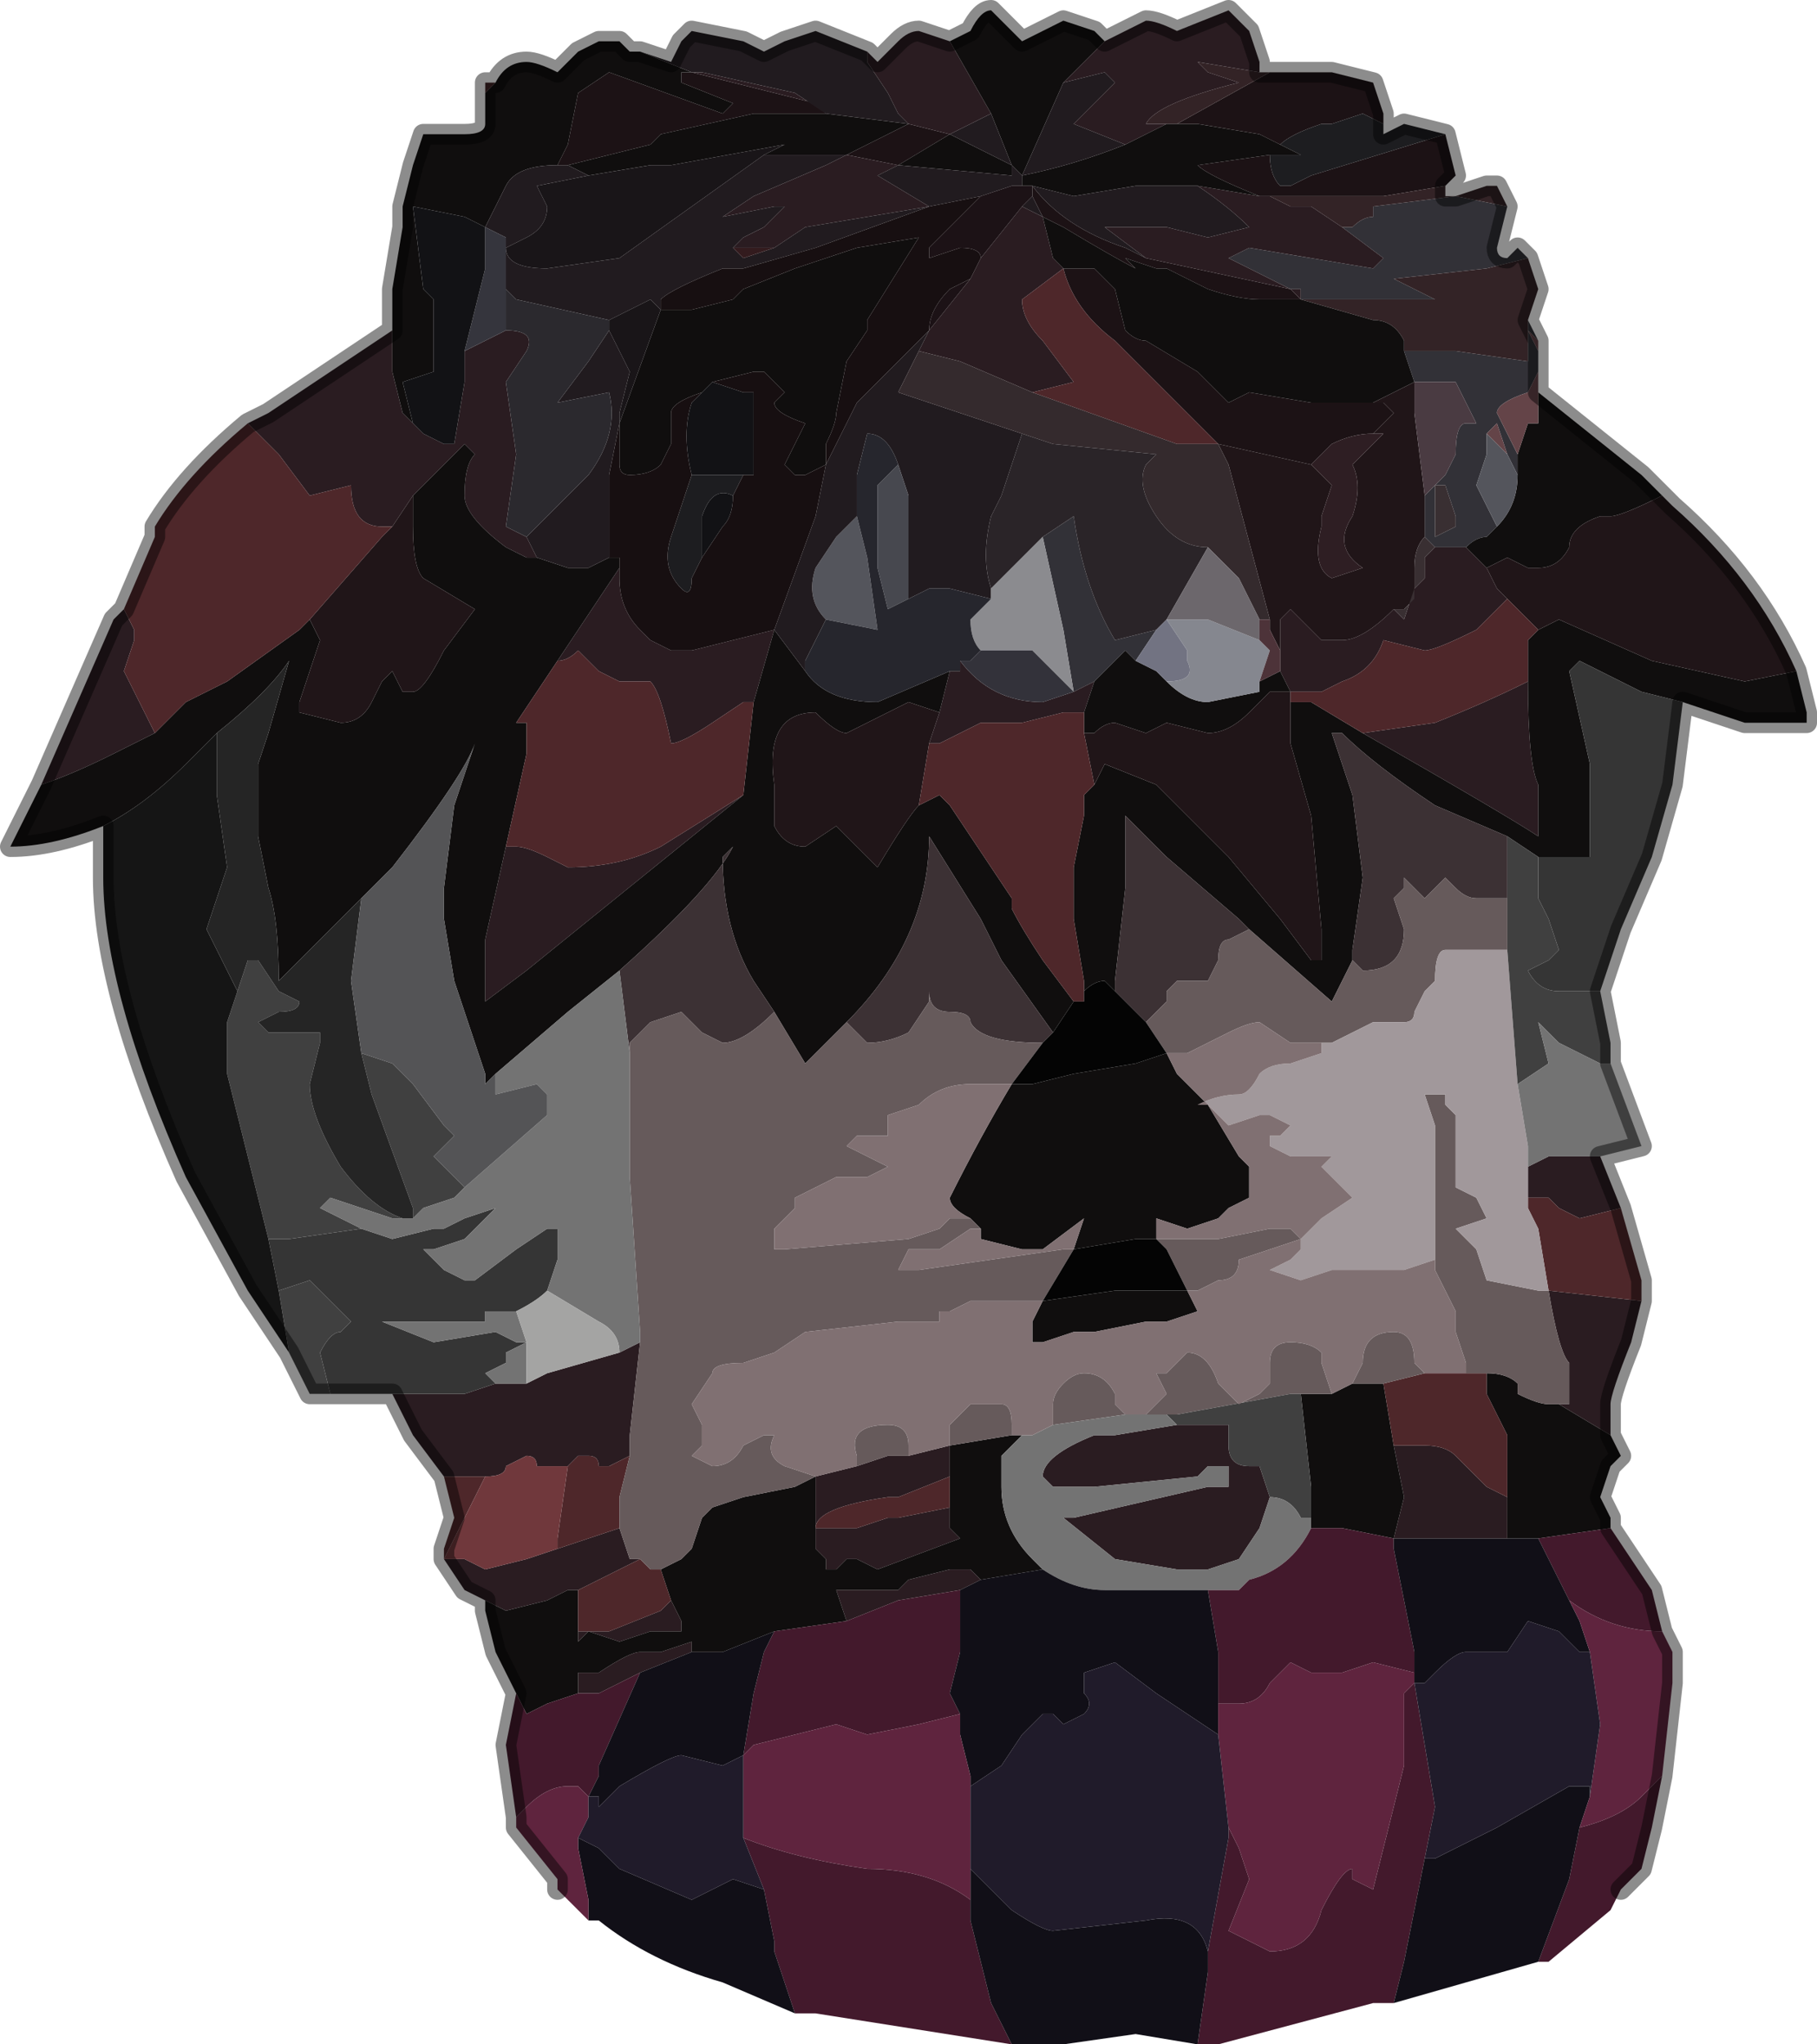<?xml version="1.0" encoding="UTF-8" standalone="no"?>
<svg xmlns:xlink="http://www.w3.org/1999/xlink" height="9.9px" width="8.8px" xmlns="http://www.w3.org/2000/svg">
  <g transform="matrix(1.0, 0.0, 0.0, 1.0, 4.4, 4.75)">
    <path d="M1.75 -4.4 L1.85 -4.4 2.05 -4.4 2.25 -4.35 2.3 -4.2 2.3 -4.15 2.2 -4.2 2.05 -4.15 2.0 -4.15 Q1.85 -4.1 1.8 -4.05 L1.8 -4.05 1.7 -4.1 1.7 -4.1 1.4 -4.15 1.25 -4.15 1.3 -4.15 1.75 -4.4 M2.6 -4.1 L2.65 -3.9 2.6 -3.85 2.3 -3.8 1.95 -3.8 1.7 -3.8 Q1.45 -3.9 1.4 -3.95 L1.75 -4.0 Q1.75 -3.9 1.8 -3.85 L1.85 -3.85 1.95 -3.9 2.6 -4.1 M2.25 -2.8 L2.3 -2.8 2.35 -2.75 2.25 -2.65 2.25 -2.65 Q2.15 -2.65 2.05 -2.6 L1.95 -2.5 1.5 -2.6 1.4 -2.7 1.0 -3.1 Q0.8 -3.25 0.75 -3.45 L0.75 -3.45 0.9 -3.45 1.0 -3.35 1.05 -3.15 Q1.1 -3.1 1.15 -3.1 L1.4 -2.95 1.55 -2.8 1.65 -2.85 1.95 -2.8 2.25 -2.8 M0.6 -3.85 Q0.75 -3.65 1.05 -3.55 L1.15 -3.5 1.85 -3.35 1.9 -3.3 1.85 -3.3 1.7 -3.3 Q1.6 -3.3 1.45 -3.35 L1.25 -3.45 1.25 -3.45 1.2 -3.45 1.05 -3.5 1.1 -3.45 Q1.0 -3.5 0.75 -3.65 L0.65 -3.7 0.6 -3.8 0.6 -3.85 0.55 -3.85 0.55 -3.85 0.55 -3.85 0.6 -3.85 M0.0 -4.15 L0.2 -4.1 -0.05 -3.95 -0.3 -4.0 0.0 -4.15 M-0.4 -4.2 L-0.3 -4.2 -0.35 -4.2 -0.5 -4.2 -0.75 -4.2 -1.2 -4.1 -1.25 -4.05 -1.65 -3.95 -1.7 -3.95 -1.7 -3.95 -1.65 -4.05 -1.6 -4.3 -1.45 -4.4 -0.9 -4.2 -0.9 -4.2 -0.85 -4.25 -1.1 -4.35 -1.1 -4.4 -1.05 -4.4 -0.45 -4.25 -0.4 -4.2" fill="#1c1215" fill-rule="evenodd" stroke="none"/>
    <path d="M2.9 -3.75 L2.9 -3.75 2.85 -3.55 Q2.85 -3.5 2.9 -3.5 L2.95 -3.55 3.0 -3.5 2.8 -3.45 2.35 -3.4 2.55 -3.3 1.95 -3.3 1.9 -3.3 1.9 -3.35 1.85 -3.35 1.55 -3.5 1.55 -3.5 1.65 -3.55 2.25 -3.45 2.3 -3.5 2.1 -3.65 2.15 -3.65 Q2.2 -3.7 2.25 -3.7 L2.25 -3.75 2.65 -3.8 2.65 -3.8 2.9 -3.75 M3.0 -3.2 L3.05 -3.1 3.0 -3.15 3.05 -3.05 3.05 -2.95 3.0 -2.85 Q2.85 -2.8 2.85 -2.75 L2.95 -2.55 2.95 -2.55 2.95 -2.45 2.9 -2.55 2.85 -2.7 2.8 -2.65 2.8 -2.55 2.75 -2.4 2.8 -2.3 2.85 -2.2 2.85 -2.2 2.8 -2.15 Q2.75 -2.15 2.7 -2.1 L2.65 -2.1 2.6 -2.1 2.6 -2.1 2.55 -2.1 2.55 -2.15 2.65 -2.2 2.65 -2.25 2.6 -2.4 2.55 -2.4 2.55 -2.4 2.55 -2.4 2.6 -2.45 2.65 -2.55 Q2.65 -2.7 2.7 -2.7 L2.75 -2.7 2.65 -2.9 2.45 -2.9 2.4 -3.05 2.45 -3.05 2.65 -3.05 3.0 -3.0 3.0 -3.2 M1.9 -3.3 L1.9 -3.3 M2.5 -2.35 L2.55 -2.4 2.55 -2.1 2.5 -2.15 2.5 -2.15 2.5 -2.35 M1.2 -1.7 L1.1 -1.55 1.05 -1.6 0.9 -1.45 0.8 -1.4 0.75 -1.7 0.65 -2.15 0.8 -2.25 Q0.85 -1.9 1.0 -1.65 L1.0 -1.65 1.2 -1.7 M0.8 -1.4 L0.8 -1.4" fill="#323137" fill-rule="evenodd" stroke="none"/>
    <path d="M2.6 -3.85 L2.6 -3.8 2.65 -3.8 2.8 -3.85 2.8 -3.85 2.85 -3.85 2.9 -3.75 2.65 -3.8 2.65 -3.8 2.25 -3.75 2.25 -3.7 Q2.2 -3.7 2.15 -3.65 L2.1 -3.65 1.95 -3.75 1.9 -3.75 1.85 -3.75 1.75 -3.8 1.7 -3.8 1.95 -3.8 2.3 -3.8 2.6 -3.85 M3.0 -3.5 L3.05 -3.35 3.0 -3.2 3.0 -3.0 2.65 -3.05 2.45 -3.05 2.4 -3.05 2.4 -3.1 Q2.35 -3.2 2.25 -3.2 L1.9 -3.3 1.95 -3.3 2.55 -3.3 2.35 -3.4 2.8 -3.45 3.0 -3.5 M1.7 -4.4 L1.75 -4.4 1.3 -4.15 1.25 -4.15 1.2 -4.15 1.15 -4.15 Q1.2 -4.25 1.6 -4.35 L1.45 -4.4 1.4 -4.45 1.7 -4.4" fill="#332326" fill-rule="evenodd" stroke="none"/>
    <path d="M2.3 -4.15 L2.3 -4.1 2.4 -4.15 2.6 -4.1 1.95 -3.9 1.85 -3.85 1.8 -3.85 Q1.75 -3.9 1.75 -4.0 L1.85 -4.0 1.9 -4.0 1.8 -4.05 1.8 -4.05 Q1.85 -4.1 2.0 -4.15 L2.05 -4.15 2.2 -4.2 2.3 -4.15 M-0.8 -2.45 L-0.85 -2.35 Q-0.95 -2.4 -1.0 -2.25 L-1.0 -2.05 -1.05 -1.95 Q-1.05 -1.85 -1.1 -1.9 -1.2 -2.0 -1.15 -2.15 L-1.05 -2.45 -0.8 -2.45" fill="#1d1d20" fill-rule="evenodd" stroke="none"/>
    <path d="M3.35 0.85 L3.45 1.1 3.25 1.15 3.15 1.1 3.1 1.05 3.05 1.05 3.0 1.05 3.0 1.1 3.0 0.9 3.1 0.85 3.25 0.85 3.35 0.85 M3.55 1.55 L3.5 1.75 Q3.4 2.0 3.4 2.05 L3.4 2.2 3.15 2.05 3.2 2.05 3.2 1.85 Q3.15 1.8 3.1 1.5 L3.55 1.55 M-2.05 3.0 L-2.15 2.95 -2.25 2.8 -2.15 2.8 -2.05 2.85 -1.85 2.8 -1.7 2.75 -1.7 2.75 -1.4 2.65 -1.4 2.65 -1.35 2.8 -1.3 2.8 -1.6 2.95 -1.65 2.95 -1.65 2.95 -1.75 3.0 -1.95 3.05 -2.05 3.0 M-2.25 2.4 L-2.4 2.2 -2.5 2.0 -2.15 2.0 -2.0 1.95 -1.9 1.95 -1.85 1.95 -1.75 1.9 -1.4 1.8 -1.3 1.75 -1.35 2.2 -1.35 2.3 -1.45 2.35 -1.5 2.35 Q-1.5 2.3 -1.55 2.3 L-1.6 2.3 -1.65 2.35 -1.75 2.35 -1.8 2.35 Q-1.8 2.3 -1.85 2.3 L-1.95 2.35 Q-1.95 2.4 -2.05 2.4 L-2.15 2.4 -2.25 2.4 M-4.2 -0.95 L-3.85 -1.75 -3.8 -1.8 -3.75 -1.7 -3.75 -1.65 -3.8 -1.5 -3.75 -1.4 -3.75 -1.4 -3.65 -1.2 -3.85 -1.1 Q-4.05 -1.0 -4.2 -0.95 M-3.2 -2.7 L-3.1 -2.75 -2.5 -3.15 -2.5 -2.95 -2.45 -2.75 -2.4 -2.7 -2.35 -2.65 -2.25 -2.6 -2.2 -2.6 -2.15 -2.9 -2.15 -3.05 -1.95 -3.15 Q-1.8 -3.15 -1.85 -3.05 L-1.95 -2.9 -1.9 -2.55 -1.95 -2.2 -1.85 -2.15 -1.8 -2.05 -1.8 -2.05 -1.85 -2.05 -1.95 -2.1 Q-2.15 -2.25 -2.15 -2.35 -2.15 -2.5 -2.1 -2.55 L-2.15 -2.6 -2.4 -2.35 -2.5 -2.2 -2.55 -2.2 Q-2.7 -2.2 -2.7 -2.4 L-2.9 -2.35 -3.05 -2.55 -3.2 -2.7 M-0.2 -4.5 L-0.15 -4.45 -0.05 -4.55 -0.05 -4.55 Q0.0 -4.6 0.05 -4.6 L0.2 -4.55 0.2 -4.55 0.4 -4.2 0.2 -4.1 0.0 -4.15 -0.05 -4.2 -0.05 -4.2 -0.1 -4.2 -0.05 -4.2 -0.1 -4.3 -0.2 -4.45 -0.2 -4.5 M0.95 -4.55 L0.95 -4.55 1.15 -4.65 Q1.2 -4.65 1.3 -4.6 L1.55 -4.7 1.65 -4.6 1.7 -4.45 1.7 -4.4 1.4 -4.45 1.45 -4.4 1.6 -4.35 Q1.2 -4.25 1.15 -4.15 L1.2 -4.15 1.25 -4.15 1.05 -4.05 1.05 -4.05 0.8 -4.15 0.9 -4.25 1.0 -4.35 0.95 -4.4 0.75 -4.35 0.95 -4.55 M2.1 -3.65 L2.3 -3.5 2.25 -3.45 1.65 -3.55 1.55 -3.5 1.55 -3.5 1.85 -3.35 1.9 -3.35 1.9 -3.3 1.85 -3.35 1.15 -3.5 0.95 -3.65 0.95 -3.65 1.0 -3.65 1.25 -3.65 1.45 -3.6 1.65 -3.65 1.65 -3.65 Q1.55 -3.75 1.4 -3.85 L1.7 -3.8 1.75 -3.8 1.85 -3.75 1.9 -3.75 1.95 -3.75 2.1 -3.65 M2.55 -2.1 L2.6 -2.1 2.6 -2.1 2.65 -2.1 2.7 -2.1 2.8 -2.0 2.85 -1.9 2.9 -1.85 2.75 -1.7 Q2.55 -1.6 2.5 -1.6 L2.3 -1.65 Q2.25 -1.5 2.1 -1.45 L2.0 -1.4 1.85 -1.4 1.8 -1.5 1.8 -1.6 1.8 -1.75 1.85 -1.8 1.95 -1.7 2.0 -1.65 2.05 -1.65 2.05 -1.65 2.1 -1.65 Q2.2 -1.65 2.35 -1.8 L2.4 -1.75 2.45 -1.9 2.5 -1.95 2.5 -2.05 2.55 -2.1 2.55 -2.1 M-0.3 -4.0 L-0.05 -3.95 -0.15 -3.9 0.1 -3.75 -0.2 -3.7 -0.5 -3.65 -0.65 -3.55 -0.7 -3.55 -0.8 -3.55 -0.85 -3.55 -0.8 -3.6 -0.7 -3.65 -0.6 -3.75 -0.6 -3.75 -0.65 -3.75 -0.9 -3.7 -0.9 -3.7 -0.75 -3.8 -0.4 -3.95 -0.3 -4.0 M0.35 -3.8 L0.35 -3.8 0.35 -3.8 M0.35 -3.5 L0.55 -3.75 0.65 -3.7 0.7 -3.5 0.75 -3.45 0.55 -3.3 Q0.55 -3.2 0.65 -3.1 L0.8 -2.9 0.6 -2.85 0.25 -3.0 0.05 -3.05 0.1 -3.15 0.1 -3.15 0.3 -3.4 0.35 -3.5 M-1.4 -2.0 L-1.4 -1.95 Q-1.4 -1.8 -1.3 -1.7 L-1.25 -1.65 -1.15 -1.6 -1.05 -1.6 -0.85 -1.65 -0.65 -1.7 -0.75 -1.35 -0.8 -1.35 -0.95 -1.25 Q-1.1 -1.15 -1.15 -1.15 -1.2 -1.4 -1.25 -1.45 L-1.4 -1.45 -1.5 -1.5 -1.6 -1.6 Q-1.65 -1.55 -1.7 -1.55 L-1.6 -1.7 -1.4 -2.0 M-1.65 -3.95 L-1.7 -3.95 -1.7 -3.95 -1.7 -3.95 -1.65 -3.95 M0.8 -1.4 L0.9 -1.45 0.85 -1.3 0.85 -1.3 0.85 -1.3 0.75 -1.3 0.55 -1.25 0.35 -1.25 0.25 -1.2 0.15 -1.15 0.1 -1.15 0.15 -1.3 0.2 -1.5 0.25 -1.5 0.25 -1.55 Q0.4 -1.35 0.65 -1.35 L0.8 -1.4 0.8 -1.4 M3.0 -1.45 L3.0 -1.45 Q3.0 -1.05 3.05 -0.95 L3.05 -0.7 Q2.9 -0.8 2.2 -1.2 L2.55 -1.25 Q2.8 -1.35 3.0 -1.45 M2.35 2.25 L2.5 2.25 Q2.6 2.25 2.65 2.3 L2.8 2.45 2.9 2.5 2.9 2.7 2.35 2.7 2.4 2.5 2.35 2.25 M-0.45 2.4 L-0.25 2.35 -0.1 2.3 0.0 2.3 0.2 2.25 0.2 2.4 -0.05 2.5 -0.1 2.5 Q-0.45 2.55 -0.45 2.65 L-0.45 2.65 -0.25 2.65 -0.1 2.6 -0.05 2.6 0.2 2.55 0.2 2.65 0.25 2.7 -0.15 2.85 -0.25 2.8 -0.3 2.8 -0.35 2.85 -0.4 2.85 -0.4 2.8 -0.45 2.75 -0.45 2.6 -0.45 2.4 M1.75 2.5 L1.7 2.65 1.6 2.8 1.45 2.85 1.3 2.85 1.0 2.8 0.75 2.6 0.8 2.6 1.45 2.45 1.55 2.45 1.55 2.35 1.45 2.35 1.4 2.4 0.9 2.45 0.7 2.45 0.65 2.4 Q0.65 2.3 0.9 2.2 L1.0 2.2 1.3 2.15 1.4 2.15 1.55 2.15 1.55 2.25 Q1.55 2.35 1.65 2.35 L1.7 2.35 1.75 2.5 M-0.3 3.1 L-0.35 2.95 -0.25 2.95 -0.05 2.95 0.0 2.9 0.2 2.85 0.3 2.85 0.35 2.9 0.25 2.95 -0.05 3.0 -0.05 3.0 -0.3 3.1 M0.0 -4.35 L0.0 -4.35 M-0.4 -4.2 L-0.45 -4.25 -1.05 -4.4 -1.0 -4.4 -0.55 -4.3 -0.4 -4.2 M-0.8 -0.9 L-1.85 -0.05 -2.05 0.1 -2.05 -0.2 -1.95 -0.65 -1.9 -0.65 Q-1.85 -0.65 -1.75 -0.6 L-1.65 -0.55 Q-1.4 -0.55 -1.2 -0.65 L-0.8 -0.9 M-1.6 3.15 L-1.55 3.15 -1.45 3.15 -1.2 3.05 -1.15 3.0 -1.1 3.1 -1.1 3.15 -1.25 3.15 -1.4 3.2 -1.55 3.15 -1.6 3.2 -1.6 3.15 M-1.3 3.35 L-1.5 3.45 -1.55 3.45 -1.6 3.45 -1.6 3.35 -1.5 3.35 Q-1.35 3.25 -1.3 3.25 L-1.25 3.25 -1.2 3.25 -1.05 3.2 -1.05 3.25 -1.3 3.35" fill="#2a1c21" fill-rule="evenodd" stroke="none"/>
    <path d="M3.05 -2.85 L3.55 -2.45 3.65 -2.35 Q3.45 -2.25 3.4 -2.25 L3.35 -2.25 Q3.2 -2.2 3.2 -2.1 3.15 -2.0 3.05 -2.0 L3.0 -2.0 2.9 -2.05 2.8 -2.0 2.7 -2.1 Q2.75 -2.15 2.8 -2.15 L2.85 -2.2 2.85 -2.2 Q2.95 -2.3 2.95 -2.45 L2.95 -2.45 2.95 -2.55 2.95 -2.55 3.0 -2.7 3.05 -2.7 3.05 -2.85 M4.3 -1.5 L4.3 -1.5 4.35 -1.3 4.35 -1.25 4.05 -1.25 3.75 -1.35 3.55 -1.4 3.25 -1.55 3.2 -1.5 3.2 -1.5 3.3 -1.05 3.3 -0.6 3.15 -0.6 3.05 -0.6 2.9 -0.7 2.55 -0.85 Q2.25 -1.05 2.1 -1.2 L2.05 -1.2 2.05 -1.2 2.15 -0.9 2.2 -0.5 2.15 -0.15 2.15 -0.1 2.05 0.1 1.65 -0.25 1.6 -0.3 1.25 -0.6 1.05 -0.8 1.05 -0.45 1.0 0.0 1.0 0.05 0.95 0.0 Q0.9 0.0 0.85 0.05 L0.85 0.0 0.8 -0.3 0.8 -0.55 0.85 -0.8 0.85 -0.9 0.9 -0.95 0.95 -1.05 1.2 -0.95 1.2 -0.95 1.55 -0.6 1.8 -0.3 1.95 -0.1 2.0 -0.1 2.0 -0.25 1.95 -0.8 1.85 -1.15 1.85 -1.35 1.95 -1.35 2.2 -1.2 Q2.9 -0.8 3.05 -0.7 L3.05 -0.95 Q3.0 -1.05 3.0 -1.45 L3.0 -1.45 3.0 -1.65 3.05 -1.7 3.15 -1.75 3.6 -1.55 4.05 -1.45 4.3 -1.5 M3.4 2.2 L3.45 2.3 3.4 2.35 3.35 2.5 3.4 2.6 3.4 2.65 3.05 2.7 2.9 2.7 2.9 2.5 2.9 2.2 2.85 2.1 2.8 2.0 2.8 1.9 Q2.9 1.9 2.95 1.95 L2.95 2.0 Q3.05 2.05 3.1 2.05 L3.15 2.05 3.4 2.2 M-1.9 3.45 L-2.0 3.25 -2.05 3.05 -2.05 3.0 -1.95 3.05 -1.75 3.0 -1.65 2.95 -1.65 2.95 -1.6 2.95 -1.6 3.05 -1.6 3.15 -1.6 3.2 -1.55 3.15 -1.4 3.2 -1.25 3.15 -1.1 3.15 -1.1 3.1 -1.15 3.0 -1.2 2.85 -1.1 2.8 -1.05 2.75 -1.0 2.6 -0.95 2.55 -0.8 2.5 -0.55 2.45 -0.45 2.4 -0.45 2.6 -0.45 2.75 -0.4 2.8 -0.4 2.85 -0.35 2.85 -0.3 2.8 -0.25 2.8 -0.15 2.85 0.25 2.7 0.2 2.65 0.2 2.55 0.2 2.4 0.2 2.25 0.5 2.2 0.55 2.2 0.5 2.25 0.45 2.3 0.45 2.45 Q0.45 2.65 0.6 2.8 L0.65 2.85 0.35 2.9 0.3 2.85 0.2 2.85 0.0 2.9 -0.05 2.95 -0.25 2.95 -0.35 2.95 -0.3 3.1 -0.65 3.15 -0.9 3.25 -0.95 3.25 -1.05 3.25 -1.05 3.2 -1.2 3.25 -1.25 3.25 -1.3 3.25 Q-1.35 3.25 -1.5 3.35 L-1.6 3.35 -1.6 3.45 -1.75 3.5 -1.85 3.55 -1.9 3.45 M-3.9 -0.75 Q-4.15 -0.65 -4.35 -0.65 L-4.2 -0.95 Q-4.05 -1.0 -3.85 -1.1 L-3.65 -1.2 -3.5 -1.35 -3.5 -1.35 -3.3 -1.45 -2.95 -1.7 -2.9 -1.75 -2.9 -1.75 -2.85 -1.65 -2.85 -1.65 -2.95 -1.35 -2.95 -1.3 -2.75 -1.25 Q-2.65 -1.25 -2.6 -1.35 L-2.55 -1.45 -2.5 -1.5 -2.45 -1.4 -2.4 -1.4 Q-2.35 -1.4 -2.25 -1.6 L-2.1 -1.8 -2.35 -1.95 Q-2.4 -2.0 -2.4 -2.2 L-2.4 -2.35 -2.15 -2.6 -2.1 -2.55 Q-2.15 -2.5 -2.15 -2.35 -2.15 -2.25 -1.95 -2.1 L-1.85 -2.05 -1.8 -2.05 -1.65 -2.0 -1.55 -2.0 -1.45 -2.05 -1.45 -2.05 -1.4 -2.05 -1.4 -2.0 -1.6 -1.7 -1.7 -1.55 -1.9 -1.25 -1.85 -1.25 -1.85 -1.25 -1.85 -1.1 -1.95 -0.65 -2.05 -0.2 -2.05 0.1 -1.85 -0.05 -0.8 -0.9 -0.8 -0.9 -0.75 -1.35 -0.65 -1.7 -0.5 -1.5 Q-0.4 -1.35 -0.15 -1.35 L-0.15 -1.35 0.2 -1.5 0.15 -1.3 0.0 -1.35 -0.3 -1.2 Q-0.35 -1.2 -0.45 -1.3 -0.7 -1.3 -0.65 -0.95 L-0.65 -0.75 Q-0.6 -0.65 -0.5 -0.65 L-0.35 -0.75 -0.15 -0.55 Q0.0 -0.8 0.05 -0.85 L0.15 -0.9 0.2 -0.85 0.5 -0.4 0.5 -0.35 Q0.55 -0.25 0.65 -0.1 L0.8 0.1 0.7 0.25 0.45 -0.1 0.35 -0.3 0.1 -0.7 0.1 -0.7 Q0.1 -0.2 -0.3 0.2 L-0.5 0.4 -0.65 0.15 -0.75 0.0 Q-0.9 -0.25 -0.9 -0.6 L-0.85 -0.65 Q-0.95 -0.45 -1.4 -0.05 L-1.4 -0.05 -1.65 0.15 -2.0 0.45 -2.05 0.5 -2.05 0.45 -2.2 0.0 -2.25 -0.3 -2.25 -0.45 -2.2 -0.85 -2.1 -1.15 Q-2.15 -1.0 -2.5 -0.55 L-2.5 -0.55 -2.65 -0.4 -3.05 0.0 Q-3.05 -0.3 -3.1 -0.45 L-3.15 -0.7 -3.15 -1.05 -3.1 -1.2 -3.0 -1.55 Q-3.1 -1.4 -3.35 -1.2 L-3.35 -1.2 -3.5 -1.05 Q-3.7 -0.85 -3.9 -0.75 M-2.5 -3.15 L-2.5 -3.35 -2.45 -3.65 -2.45 -3.75 -2.4 -3.95 -2.35 -4.1 -2.25 -4.1 -2.15 -4.1 Q-2.05 -4.1 -2.05 -4.15 L-2.05 -4.3 -2.0 -4.35 Q-1.95 -4.45 -1.85 -4.45 -1.8 -4.45 -1.7 -4.4 L-1.6 -4.5 -1.5 -4.55 -1.4 -4.55 -1.35 -4.5 -1.3 -4.5 -1.05 -4.4 -1.1 -4.4 -1.1 -4.35 -0.85 -4.25 -0.9 -4.2 -0.9 -4.2 -1.45 -4.4 -1.6 -4.3 -1.65 -4.05 -1.7 -3.95 Q-1.9 -3.95 -1.95 -3.85 L-2.05 -3.65 -2.15 -3.7 -2.4 -3.75 -2.35 -3.35 -2.3 -3.3 -2.3 -2.95 -2.45 -2.9 -2.4 -2.7 -2.45 -2.75 -2.5 -2.95 -2.5 -3.15 M0.2 -4.55 L0.3 -4.6 Q0.35 -4.7 0.4 -4.7 L0.5 -4.6 Q0.55 -4.55 0.55 -4.55 L0.65 -4.6 0.75 -4.65 0.9 -4.6 0.95 -4.55 0.75 -4.35 0.55 -3.9 Q0.8 -3.95 1.05 -4.05 L1.25 -4.15 1.4 -4.15 1.7 -4.1 1.7 -4.1 1.8 -4.05 1.9 -4.0 1.85 -4.0 1.75 -4.0 1.4 -3.95 Q1.45 -3.9 1.7 -3.8 L1.4 -3.85 1.1 -3.85 0.8 -3.8 0.6 -3.85 0.55 -3.85 0.55 -3.9 0.5 -3.95 0.5 -3.9 -0.05 -3.95 0.2 -4.1 0.5 -3.95 0.4 -4.2 0.2 -4.55 M1.9 -3.3 L1.9 -3.3 2.25 -3.2 Q2.35 -3.2 2.4 -3.1 L2.4 -3.05 2.45 -2.9 2.35 -2.85 2.25 -2.8 1.95 -2.8 1.65 -2.85 1.55 -2.8 1.4 -2.95 1.15 -3.1 Q1.1 -3.1 1.05 -3.15 L1.0 -3.35 0.9 -3.45 0.75 -3.45 0.75 -3.45 0.7 -3.5 0.65 -3.7 0.75 -3.65 Q1.0 -3.5 1.1 -3.45 L1.05 -3.5 1.2 -3.45 1.25 -3.45 1.25 -3.45 1.45 -3.35 Q1.6 -3.3 1.7 -3.3 L1.85 -3.3 1.9 -3.3 M0.0 -4.15 L-0.3 -4.0 -0.65 -4.0 -0.7 -4.0 -0.6 -4.05 -1.15 -3.95 -1.25 -3.95 -1.55 -3.9 -1.65 -3.95 -1.25 -4.05 -1.2 -4.1 -0.75 -4.2 -0.5 -4.2 -0.35 -4.2 -0.3 -4.2 -0.4 -4.2 0.0 -4.15 M-1.2 -3.25 L-1.05 -3.25 -0.85 -3.3 -0.8 -3.35 -0.8 -3.35 -0.55 -3.45 -0.25 -3.55 0.05 -3.6 -0.2 -3.2 -0.2 -3.15 -0.3 -3.0 -0.35 -2.75 Q-0.35 -2.7 -0.4 -2.6 L-0.4 -2.5 -0.5 -2.45 -0.55 -2.45 -0.6 -2.5 -0.55 -2.6 -0.5 -2.7 Q-0.65 -2.75 -0.65 -2.8 L-0.6 -2.85 -0.65 -2.9 -0.7 -2.95 -0.75 -2.95 -0.95 -2.9 -1.0 -2.85 Q-1.15 -2.8 -1.15 -2.75 L-1.15 -2.6 -1.2 -2.5 Q-1.25 -2.45 -1.35 -2.45 -1.4 -2.45 -1.4 -2.5 L-1.4 -2.7 -1.2 -3.25 M-0.65 -1.7 L-0.65 -1.7 M1.25 -1.45 Q1.35 -1.35 1.45 -1.35 L1.7 -1.4 1.7 -1.45 1.8 -1.5 1.85 -1.4 1.75 -1.4 1.65 -1.3 Q1.55 -1.2 1.45 -1.2 L1.25 -1.25 1.15 -1.2 1.0 -1.25 Q0.95 -1.25 0.9 -1.2 L0.85 -1.2 0.85 -1.3 0.85 -1.3 0.9 -1.45 1.05 -1.6 1.1 -1.55 1.1 -1.55 1.2 -1.5 1.2 -1.5 1.25 -1.45 M2.15 1.95 L2.3 1.95 2.35 2.25 2.4 2.5 2.35 2.7 2.1 2.65 1.95 2.65 1.95 2.6 1.95 2.45 1.9 2.0 2.05 2.0 2.15 1.95 M1.45 0.6 L1.6 0.85 1.65 0.9 1.65 1.05 1.55 1.1 1.5 1.15 1.35 1.2 1.2 1.15 1.2 1.25 1.1 1.25 0.8 1.3 0.85 1.15 0.9 1.15 0.85 1.15 0.65 1.3 0.55 1.3 0.35 1.25 0.35 1.2 0.3 1.15 Q0.2 1.1 0.2 1.05 0.35 0.75 0.5 0.5 L0.6 0.5 0.8 0.45 1.1 0.4 1.25 0.35 1.3 0.45 1.35 0.5 1.45 0.6 M0.65 1.55 L1.0 1.5 1.15 1.5 1.35 1.5 1.4 1.6 1.25 1.65 1.15 1.65 0.9 1.7 0.8 1.7 0.65 1.75 0.6 1.75 0.6 1.65 0.65 1.55 M-2.4 -2.7 L-2.4 -2.7" fill="#100e0e" fill-rule="evenodd" stroke="none"/>
    <path d="M3.65 -2.35 L3.7 -2.3 Q4.1 -1.95 4.3 -1.5 L4.05 -1.45 3.6 -1.55 3.15 -1.75 3.05 -1.7 2.95 -1.8 2.9 -1.85 2.85 -1.9 2.8 -2.0 2.9 -2.05 3.0 -2.0 3.05 -2.0 Q3.15 -2.0 3.2 -2.1 3.2 -2.2 3.35 -2.25 L3.4 -2.25 Q3.45 -2.25 3.65 -2.35 M2.25 -2.8 L2.35 -2.85 2.45 -2.9 2.45 -2.75 2.5 -2.35 2.5 -2.15 Q2.45 -2.1 2.45 -2.0 L2.45 -1.85 2.4 -1.8 2.35 -1.8 Q2.2 -1.65 2.1 -1.65 L2.05 -1.65 2.05 -1.65 2.0 -1.65 1.95 -1.7 1.85 -1.8 1.8 -1.75 1.8 -1.6 1.75 -1.7 1.75 -1.75 1.55 -2.5 1.5 -2.6 1.95 -2.5 1.95 -2.5 2.0 -2.45 2.0 -2.45 2.05 -2.4 2.0 -2.25 2.0 -2.2 Q1.95 -2.0 2.05 -1.95 L2.05 -1.95 2.2 -2.0 Q2.05 -2.1 2.15 -2.25 2.2 -2.4 2.15 -2.5 L2.3 -2.65 2.25 -2.65 2.35 -2.75 2.3 -2.8 2.25 -2.8 M0.85 -1.2 L0.9 -1.2 Q0.95 -1.25 1.0 -1.25 L1.15 -1.2 1.25 -1.25 1.45 -1.2 Q1.55 -1.2 1.65 -1.3 L1.75 -1.4 1.85 -1.4 1.85 -1.35 1.85 -1.15 1.95 -0.8 2.0 -0.25 2.0 -0.1 1.95 -0.1 1.8 -0.3 1.55 -0.6 1.2 -0.95 1.2 -0.95 0.95 -1.05 0.9 -0.95 0.85 -1.2 M0.05 -0.85 Q0.0 -0.8 -0.15 -0.55 L-0.35 -0.75 -0.5 -0.65 Q-0.6 -0.65 -0.65 -0.75 L-0.65 -0.95 Q-0.7 -1.3 -0.45 -1.3 -0.35 -1.2 -0.3 -1.2 L0.0 -1.35 0.15 -1.3 0.1 -1.15 0.05 -0.85 M-2.5 -2.2 L-2.4 -2.35 -2.4 -2.2 Q-2.4 -2.0 -2.35 -1.95 L-2.1 -1.8 -2.25 -1.6 Q-2.35 -1.4 -2.4 -1.4 L-2.45 -1.4 -2.5 -1.5 -2.55 -1.45 -2.6 -1.35 Q-2.65 -1.25 -2.75 -1.25 L-2.95 -1.3 -2.95 -1.35 -2.85 -1.65 -2.85 -1.65 -2.9 -1.75 -2.55 -2.15 -2.5 -2.2" fill="#201518" fill-rule="evenodd" stroke="none"/>
    <path d="M1.95 -2.5 L2.05 -2.6 Q2.15 -2.65 2.25 -2.65 L2.25 -2.65 2.3 -2.65 2.15 -2.5 Q2.2 -2.4 2.15 -2.25 2.05 -2.1 2.2 -2.0 L2.05 -1.95 2.05 -1.95 Q1.95 -2.0 2.0 -2.2 L2.0 -2.25 2.05 -2.4 2.0 -2.45 2.0 -2.45 1.95 -2.5 1.95 -2.5" fill="#2e1e23" fill-rule="evenodd" stroke="none"/>
    <path d="M2.45 -2.9 L2.65 -2.9 2.75 -2.7 2.7 -2.7 Q2.65 -2.7 2.65 -2.55 L2.6 -2.45 2.55 -2.4 2.55 -2.4 2.5 -2.35 2.45 -2.75 2.45 -2.9" fill="#4a3b42" fill-rule="evenodd" stroke="none"/>
    <path d="M3.05 -3.1 L3.05 -3.0 3.05 -2.85 3.05 -2.7 3.0 -2.7 2.95 -2.55 2.85 -2.75 Q2.85 -2.8 3.0 -2.85 L3.05 -2.95 3.05 -3.05 3.0 -3.15 3.05 -3.1 M2.8 -2.65 L2.85 -2.7 2.9 -2.55 2.8 -2.65" fill="#644448" fill-rule="evenodd" stroke="none"/>
    <path d="M2.85 -2.2 L2.8 -2.3 2.75 -2.4 2.8 -2.55 2.8 -2.65 2.9 -2.55 2.95 -2.45 2.95 -2.45 Q2.95 -2.3 2.85 -2.2 M-0.25 -2.25 L-0.2 -2.05 -0.15 -1.7 -0.4 -1.75 Q-0.5 -1.85 -0.45 -2.0 L-0.35 -2.15 -0.25 -2.25" fill="#54555c" fill-rule="evenodd" stroke="none"/>
    <path d="M-1.3 -4.5 L-1.15 -4.45 -1.1 -4.55 -1.05 -4.6 -0.8 -4.55 -0.7 -4.5 -0.6 -4.55 -0.45 -4.6 -0.2 -4.5 -0.2 -4.5 -0.2 -4.45 -0.1 -4.3 -0.05 -4.2 -0.1 -4.2 -0.05 -4.2 -0.05 -4.2 0.0 -4.15 -0.4 -4.2 -0.55 -4.3 -1.0 -4.4 -1.05 -4.4 -1.3 -4.5 M1.05 -4.05 Q0.8 -3.95 0.55 -3.9 L0.75 -4.35 0.95 -4.4 1.0 -4.35 0.9 -4.25 0.8 -4.15 1.05 -4.05 1.05 -4.05 M0.6 -3.85 L0.8 -3.8 1.1 -3.85 1.4 -3.85 Q1.55 -3.75 1.65 -3.65 L1.65 -3.65 1.45 -3.6 1.25 -3.65 1.0 -3.65 0.95 -3.65 0.95 -3.65 1.15 -3.5 1.05 -3.55 Q0.75 -3.65 0.6 -3.85 L0.6 -3.8 0.65 -3.7 0.55 -3.75 0.6 -3.8 0.6 -3.85 M0.4 -4.2 L0.5 -3.95 0.2 -4.1 0.4 -4.2 M0.55 -3.85 L0.5 -3.85 0.35 -3.8 0.35 -3.8 0.1 -3.75 -0.45 -3.55 -0.8 -3.45 -0.9 -3.45 Q-1.15 -3.35 -1.2 -3.3 L-1.2 -3.25 -1.25 -3.3 -1.45 -3.2 -1.45 -3.2 -1.9 -3.3 -1.95 -3.35 -1.95 -3.45 -1.95 -3.6 -2.05 -3.65 -1.95 -3.85 Q-1.9 -3.95 -1.7 -3.95 L-1.7 -3.95 -1.65 -3.95 -1.55 -3.9 -1.8 -3.85 -1.75 -3.75 Q-1.75 -3.65 -1.85 -3.6 L-1.95 -3.55 Q-1.95 -3.45 -1.75 -3.45 L-1.4 -3.5 -1.05 -3.75 -1.05 -3.75 -0.7 -4.0 -0.65 -4.0 -0.3 -4.0 -0.4 -3.95 -0.75 -3.8 -0.9 -3.7 -0.9 -3.7 -0.65 -3.75 -0.6 -3.75 -0.6 -3.75 -0.7 -3.65 -0.8 -3.6 -0.85 -3.55 -0.85 -3.55 -0.8 -3.5 -0.8 -3.5 -0.65 -3.55 -0.5 -3.65 -0.2 -3.7 0.1 -3.75 -0.15 -3.9 -0.05 -3.95 0.5 -3.9 0.5 -3.95 0.55 -3.9 0.55 -3.85 0.55 -3.85 M-1.4 -2.7 L-1.45 -2.45 -1.45 -2.05 -1.55 -2.0 -1.65 -2.0 -1.8 -2.05 -1.8 -2.05 -1.85 -2.15 -1.55 -2.45 Q-1.4 -2.65 -1.45 -2.85 L-1.7 -2.8 -1.55 -3.0 -1.45 -3.15 -1.4 -3.05 -1.35 -2.95 -1.4 -2.75 -1.4 -2.7 M-0.65 -1.7 L-0.45 -2.25 -0.4 -2.5 -0.25 -2.8 0.1 -3.15 0.1 -3.15 0.05 -3.05 -0.05 -2.85 0.55 -2.65 0.45 -2.35 0.4 -2.25 Q0.35 -2.05 0.4 -1.9 L0.4 -1.85 0.2 -1.9 0.1 -1.9 0.0 -1.85 0.0 -2.2 0.0 -2.35 -0.05 -2.5 Q-0.1 -2.65 -0.2 -2.65 L-0.25 -2.45 -0.25 -2.25 -0.35 -2.15 -0.45 -2.0 Q-0.5 -1.85 -0.4 -1.75 L-0.5 -1.55 -0.5 -1.5 -0.65 -1.7" fill="#211b1f" fill-rule="evenodd" stroke="none"/>
    <path d="M0.35 -3.8 L0.35 -3.8 0.5 -3.85 0.55 -3.85 0.55 -3.85 0.6 -3.85 0.6 -3.8 0.55 -3.75 0.35 -3.5 Q0.35 -3.55 0.25 -3.55 L0.1 -3.5 0.1 -3.55 0.35 -3.8 M0.1 -3.15 Q0.1 -3.25 0.2 -3.35 L0.3 -3.4 0.1 -3.15" fill="#1c1216" fill-rule="evenodd" stroke="none"/>
    <path d="M0.35 -3.8 L0.1 -3.55 0.1 -3.5 0.25 -3.55 Q0.35 -3.55 0.35 -3.5 L0.3 -3.4 0.2 -3.35 Q0.1 -3.25 0.1 -3.15 L-0.25 -2.8 -0.4 -2.5 -0.45 -2.25 -0.65 -1.7 -0.85 -1.65 -1.05 -1.6 -1.15 -1.6 -1.25 -1.65 -1.3 -1.7 Q-1.4 -1.8 -1.4 -1.95 L-1.4 -2.0 -1.4 -2.05 -1.45 -2.05 -1.45 -2.05 -1.45 -2.45 -1.4 -2.7 -1.4 -2.5 Q-1.4 -2.45 -1.35 -2.45 -1.25 -2.45 -1.2 -2.5 L-1.15 -2.6 -1.15 -2.75 Q-1.15 -2.8 -1.0 -2.85 L-1.05 -2.8 Q-1.1 -2.65 -1.05 -2.45 L-1.15 -2.15 Q-1.2 -2.0 -1.1 -1.9 -1.05 -1.85 -1.05 -1.95 L-1.0 -2.05 -0.9 -2.2 Q-0.85 -2.25 -0.85 -2.35 L-0.8 -2.45 -0.75 -2.45 -0.75 -2.85 -0.8 -2.85 -0.95 -2.9 -0.75 -2.95 -0.7 -2.95 -0.65 -2.9 -0.6 -2.85 -0.65 -2.8 Q-0.65 -2.75 -0.5 -2.7 L-0.55 -2.6 -0.6 -2.5 -0.55 -2.45 -0.5 -2.45 -0.4 -2.5 -0.4 -2.6 Q-0.35 -2.7 -0.35 -2.75 L-0.3 -3.0 -0.2 -3.15 -0.2 -3.2 0.05 -3.6 -0.25 -3.55 -0.55 -3.45 -0.8 -3.35 -0.8 -3.35 -0.85 -3.3 -1.05 -3.25 -1.2 -3.25 -1.2 -3.3 Q-1.15 -3.35 -0.9 -3.45 L-0.8 -3.45 -0.45 -3.55 0.1 -3.75 0.35 -3.8 M-0.65 -1.7 L-0.65 -1.7" fill="#170f11" fill-rule="evenodd" stroke="none"/>
    <path d="M3.45 1.1 L3.55 1.45 3.55 1.55 3.1 1.5 3.05 1.2 3.0 1.1 3.0 1.05 3.05 1.05 3.1 1.05 3.15 1.1 3.25 1.15 3.45 1.1 M-2.25 2.8 L-2.25 2.75 -2.2 2.6 -2.25 2.4 -2.15 2.4 -2.05 2.4 -2.25 2.8 M-3.8 -1.8 L-3.65 -2.15 -3.65 -2.2 Q-3.5 -2.45 -3.2 -2.7 L-3.05 -2.55 -2.9 -2.35 -2.7 -2.4 Q-2.7 -2.2 -2.55 -2.2 L-2.5 -2.2 -2.55 -2.15 -2.9 -1.75 -2.9 -1.75 -2.95 -1.7 -3.3 -1.45 -3.5 -1.35 -3.5 -1.35 -3.65 -1.2 -3.75 -1.4 -3.75 -1.4 -3.8 -1.5 -3.75 -1.65 -3.75 -1.7 -3.8 -1.8 M0.75 -3.45 Q0.8 -3.25 1.0 -3.1 L1.4 -2.7 1.5 -2.6 1.35 -2.6 1.3 -2.6 0.6 -2.85 0.8 -2.9 0.65 -3.1 Q0.55 -3.2 0.55 -3.3 L0.75 -3.45 M1.85 -1.4 L2.0 -1.4 2.1 -1.45 Q2.25 -1.5 2.3 -1.65 L2.5 -1.6 Q2.55 -1.6 2.75 -1.7 L2.9 -1.85 2.95 -1.8 3.05 -1.7 3.0 -1.65 3.0 -1.45 Q2.8 -1.35 2.55 -1.25 L2.2 -1.2 1.95 -1.35 1.85 -1.35 1.85 -1.4 M0.85 -1.2 L0.9 -0.95 0.85 -0.9 0.85 -0.8 0.8 -0.55 0.8 -0.3 0.85 0.0 0.85 0.05 0.85 0.1 0.8 0.1 0.65 -0.1 Q0.55 -0.25 0.5 -0.35 L0.5 -0.4 0.2 -0.85 0.15 -0.9 0.05 -0.85 0.1 -1.15 0.15 -1.15 0.25 -1.2 0.35 -1.25 0.55 -1.25 0.75 -1.3 0.85 -1.3 0.85 -1.3 0.85 -1.2 M2.7 1.9 L2.8 1.9 2.8 2.0 2.85 2.1 2.9 2.2 2.9 2.5 2.8 2.45 2.65 2.3 Q2.6 2.25 2.5 2.25 L2.35 2.25 2.3 1.95 2.5 1.9 2.7 1.9 M0.2 2.4 L0.2 2.55 -0.05 2.6 -0.1 2.6 -0.25 2.65 -0.45 2.65 -0.45 2.65 Q-0.45 2.55 -0.1 2.5 L-0.05 2.5 0.2 2.4 M-0.8 -0.9 L-1.2 -0.65 Q-1.4 -0.55 -1.65 -0.55 L-1.75 -0.6 Q-1.85 -0.65 -1.9 -0.65 L-1.95 -0.65 -1.85 -1.1 -1.85 -1.25 -1.85 -1.25 -1.9 -1.25 -1.7 -1.55 Q-1.65 -1.55 -1.6 -1.6 L-1.5 -1.5 -1.4 -1.45 -1.25 -1.45 Q-1.2 -1.4 -1.15 -1.15 -1.1 -1.15 -0.95 -1.25 L-0.8 -1.35 -0.75 -1.35 -0.8 -0.9 -0.8 -0.9 M-1.35 2.3 L-1.4 2.5 -1.4 2.65 -1.7 2.75 -1.7 2.75 -1.7 2.7 -1.65 2.35 -1.6 2.3 -1.55 2.3 Q-1.5 2.3 -1.5 2.35 L-1.45 2.35 -1.35 2.3 M-1.3 2.8 L-1.25 2.85 -1.25 2.85 -1.2 2.85 -1.2 2.85 -1.15 3.0 -1.2 3.05 -1.45 3.15 -1.55 3.15 -1.6 3.15 -1.6 3.05 -1.6 2.95 -1.3 2.8" fill="#4e272a" fill-rule="evenodd" stroke="none"/>
    <path d="M0.05 -3.05 L0.25 -3.0 0.6 -2.85 1.3 -2.6 1.35 -2.6 1.5 -2.6 1.55 -2.5 1.75 -1.75 1.7 -1.75 1.6 -1.95 1.45 -2.1 Q1.3 -2.1 1.2 -2.25 1.1 -2.4 1.15 -2.5 L1.2 -2.55 0.7 -2.6 0.55 -2.65 -0.05 -2.85 0.05 -3.05 M1.75 -1.75 L1.75 -1.75" fill="#342a2d" fill-rule="evenodd" stroke="none"/>
    <path d="M0.55 -2.65 L0.7 -2.6 1.2 -2.55 1.15 -2.5 Q1.1 -2.4 1.2 -2.25 1.3 -2.1 1.45 -2.1 L1.25 -1.75 1.2 -1.7 1.0 -1.65 1.0 -1.65 Q0.85 -1.9 0.8 -2.25 L0.65 -2.15 0.4 -1.9 Q0.35 -2.05 0.4 -2.25 L0.45 -2.35 0.55 -2.65" fill="#2a2428" fill-rule="evenodd" stroke="none"/>
    <path d="M1.25 -1.45 Q1.4 -1.45 1.35 -1.55 L1.35 -1.6 1.25 -1.75 1.45 -1.75 1.7 -1.65 1.75 -1.6 1.7 -1.45 1.7 -1.4 1.45 -1.35 Q1.35 -1.35 1.25 -1.45 L1.25 -1.45" fill="#85878f" fill-rule="evenodd" stroke="none"/>
    <path d="M1.25 -1.75 L1.35 -1.6 1.35 -1.55 Q1.4 -1.45 1.25 -1.45 L1.2 -1.5 1.1 -1.55 1.1 -1.55 1.2 -1.7 1.25 -1.75" fill="#727382" fill-rule="evenodd" stroke="none"/>
    <path d="M1.25 -1.45 L1.25 -1.45 1.2 -1.5 1.2 -1.5 1.25 -1.45" fill="#605e6b" fill-rule="evenodd" stroke="none"/>
    <path d="M1.45 -2.1 L1.6 -1.95 1.7 -1.75 1.7 -1.65 1.45 -1.75 1.25 -1.75 1.45 -2.1" fill="#6c676c" fill-rule="evenodd" stroke="none"/>
    <path d="M1.7 -1.75 L1.75 -1.75 1.75 -1.7 1.8 -1.6 1.8 -1.5 1.7 -1.45 1.75 -1.6 1.7 -1.65 1.7 -1.75" fill="#4d3339" fill-rule="evenodd" stroke="none"/>
    <path d="M1.75 -1.75 L1.75 -1.75 1.75 -1.7 1.75 -1.75" fill="#49484a" fill-rule="evenodd" stroke="none"/>
    <path d="M0.0 -1.85 L-0.1 -1.8 -0.15 -2.0 -0.15 -2.4 -0.05 -2.5 0.0 -2.35 0.0 -2.2 0.0 -1.85" fill="#47484f" fill-rule="evenodd" stroke="none"/>
    <path d="M0.65 -2.15 L0.75 -1.7 0.8 -1.4 0.6 -1.6 0.35 -1.6 Q0.3 -1.65 0.3 -1.75 L0.35 -1.8 0.4 -1.85 0.4 -1.9 0.65 -2.15" fill="#8b8b8f" fill-rule="evenodd" stroke="none"/>
    <path d="M0.4 -1.85 L0.35 -1.8 0.3 -1.75 Q0.3 -1.65 0.35 -1.6 L0.3 -1.55 0.25 -1.55 0.25 -1.5 0.2 -1.5 -0.15 -1.35 -0.15 -1.35 Q-0.4 -1.35 -0.5 -1.5 L-0.5 -1.55 -0.4 -1.75 -0.15 -1.7 -0.2 -2.05 -0.25 -2.25 -0.25 -2.45 -0.2 -2.65 Q-0.1 -2.65 -0.05 -2.5 L-0.15 -2.4 -0.15 -2.0 -0.1 -1.8 0.0 -1.85 0.1 -1.9 0.2 -1.9 0.4 -1.85" fill="#26262d" fill-rule="evenodd" stroke="none"/>
    <path d="M0.35 -1.6 L0.6 -1.6 0.8 -1.4 0.8 -1.4 0.65 -1.35 Q0.4 -1.35 0.25 -1.55 L0.3 -1.55 0.35 -1.6" fill="#33323a" fill-rule="evenodd" stroke="none"/>
    <path d="M0.8 -1.4 L0.8 -1.4 0.8 -1.4 0.8 -1.4" fill="#413f49" fill-rule="evenodd" stroke="none"/>
    <path d="M1.0 0.05 L1.0 0.0 1.05 -0.45 1.05 -0.8 1.25 -0.6 1.6 -0.3 1.65 -0.25 1.55 -0.2 Q1.5 -0.2 1.5 -0.1 L1.45 0.0 1.3 0.0 1.3 0.0 1.25 0.05 1.25 0.1 1.15 0.2 1.05 0.1 1.0 0.05 M2.15 -0.1 L2.15 -0.15 2.2 -0.5 2.15 -0.9 2.05 -1.2 2.05 -1.2 2.1 -1.2 Q2.25 -1.05 2.55 -0.85 L2.9 -0.7 2.9 -0.4 2.8 -0.4 2.75 -0.4 Q2.7 -0.4 2.65 -0.45 L2.6 -0.5 2.55 -0.45 2.5 -0.4 2.4 -0.5 2.4 -0.45 2.35 -0.4 2.4 -0.25 Q2.4 -0.05 2.2 -0.05 L2.15 -0.1 M-0.3 0.2 Q0.1 -0.2 0.1 -0.7 L0.1 -0.7 0.35 -0.3 0.45 -0.1 0.7 0.25 0.65 0.3 Q0.35 0.3 0.3 0.2 0.3 0.15 0.2 0.15 0.1 0.15 0.1 0.05 L0.1 0.1 0.0 0.25 Q-0.1 0.3 -0.2 0.3 L-0.3 0.2 M-1.4 -0.05 L-1.4 -0.05 Q-0.95 -0.45 -0.85 -0.65 L-0.9 -0.6 Q-0.9 -0.25 -0.75 0.0 L-0.65 0.15 Q-0.8 0.3 -0.9 0.3 L-1.0 0.25 -1.1 0.15 -1.25 0.2 -1.35 0.3 -1.35 0.35 -1.4 -0.05" fill="#3c3134" fill-rule="evenodd" stroke="none"/>
    <path d="M1.65 -0.25 L2.05 0.1 2.15 -0.1 2.2 -0.05 Q2.4 -0.05 2.4 -0.25 L2.35 -0.4 2.4 -0.45 2.4 -0.5 2.5 -0.4 2.55 -0.45 2.6 -0.5 2.65 -0.45 Q2.7 -0.4 2.75 -0.4 L2.8 -0.4 2.9 -0.4 2.9 -0.15 2.8 -0.15 2.75 -0.15 2.6 -0.15 Q2.55 -0.15 2.55 0.0 L2.5 0.05 2.45 0.15 Q2.45 0.2 2.4 0.2 L2.25 0.2 2.15 0.25 2.05 0.3 2.0 0.3 1.85 0.3 1.7 0.2 Q1.65 0.2 1.55 0.25 L1.35 0.35 1.3 0.35 1.25 0.35 1.15 0.2 1.25 0.1 1.25 0.05 1.3 0.0 1.3 0.0 1.45 0.0 1.5 -0.1 Q1.5 -0.2 1.55 -0.2 L1.65 -0.25 M-0.3 0.2 L-0.2 0.3 Q-0.1 0.3 0.0 0.25 L0.1 0.1 0.1 0.05 Q0.1 0.15 0.2 0.15 0.3 0.15 0.3 0.2 0.35 0.3 0.65 0.3 L0.5 0.5 0.3 0.5 Q0.15 0.5 0.05 0.6 L-0.1 0.65 -0.1 0.65 -0.1 0.75 -0.25 0.75 -0.3 0.8 -0.1 0.9 -0.2 0.95 -0.35 0.95 -0.55 1.05 Q-0.55 1.1 -0.55 1.1 L-0.65 1.2 -0.65 1.3 -0.6 1.3 0.0 1.25 0.15 1.2 0.2 1.15 0.3 1.15 0.35 1.2 0.3 1.2 0.15 1.3 0.0 1.3 -0.05 1.4 -0.05 1.4 0.05 1.4 0.75 1.3 0.8 1.3 0.65 1.55 0.4 1.55 0.3 1.55 0.2 1.6 Q0.2 1.6 0.15 1.6 L0.15 1.65 -0.05 1.65 -0.5 1.7 Q-0.5 1.7 -0.65 1.8 L-0.8 1.85 Q-0.95 1.85 -0.95 1.9 L-1.05 2.05 -1.0 2.15 -1.0 2.25 -1.05 2.3 -0.95 2.35 Q-0.85 2.35 -0.8 2.25 L-0.7 2.2 -0.65 2.2 Q-0.7 2.3 -0.6 2.35 L-0.45 2.4 -0.55 2.45 -0.8 2.5 -0.95 2.55 -1.0 2.6 -1.05 2.75 -1.1 2.8 -1.2 2.85 -1.2 2.85 -1.25 2.85 -1.25 2.85 -1.3 2.8 -1.35 2.8 -1.4 2.65 -1.4 2.65 -1.4 2.5 -1.35 2.3 -1.35 2.2 -1.3 1.75 -1.3 1.7 -1.35 0.95 -1.35 0.35 -1.35 0.3 -1.25 0.2 -1.1 0.15 -1.0 0.25 -0.9 0.3 Q-0.8 0.3 -0.65 0.15 L-0.5 0.4 -0.3 0.2 M2.55 1.35 L2.55 0.9 2.55 0.7 2.5 0.55 2.55 0.55 2.6 0.55 2.6 0.6 2.65 0.65 2.65 0.95 2.65 1.0 2.75 1.05 2.8 1.15 2.65 1.2 2.75 1.3 2.8 1.45 3.05 1.5 3.1 1.5 Q3.15 1.8 3.2 1.85 L3.2 2.05 3.15 2.05 3.1 2.05 Q3.05 2.05 2.95 2.0 L2.95 1.95 Q2.9 1.9 2.8 1.9 L2.7 1.9 2.7 1.85 2.65 1.7 2.65 1.6 2.55 1.4 2.55 1.35 M1.9 1.25 L1.95 1.25 1.9 1.25 1.6 1.35 Q1.6 1.45 1.5 1.45 L1.4 1.5 1.35 1.5 1.25 1.3 1.2 1.25 1.45 1.25 1.5 1.25 1.75 1.2 1.85 1.2 1.9 1.25 M2.15 1.95 L2.2 1.85 Q2.2 1.7 2.35 1.7 2.45 1.7 2.45 1.85 L2.5 1.9 2.3 1.95 2.15 1.95 M-0.25 2.35 L-0.25 2.3 Q-0.3 2.15 -0.1 2.15 0.0 2.15 0.0 2.25 L0.0 2.3 -0.1 2.3 -0.25 2.35 M0.2 2.25 L0.2 2.15 0.25 2.1 0.3 2.05 0.45 2.05 Q0.5 2.05 0.5 2.15 L0.5 2.2 0.2 2.25 M0.7 2.15 L0.7 2.05 Q0.7 2.0 0.75 1.95 0.8 1.9 0.85 1.9 0.95 1.9 1.0 2.0 L1.0 2.05 1.05 2.1 0.7 2.15 M1.15 2.1 L1.25 2.0 1.2 1.9 Q1.25 1.9 1.25 1.9 L1.35 1.8 1.35 1.8 Q1.45 1.8 1.5 1.95 L1.6 2.05 1.7 2.0 1.75 1.95 1.75 1.85 Q1.75 1.75 1.85 1.75 1.95 1.75 2.0 1.8 L2.0 1.85 2.05 2.0 1.9 2.0 1.85 2.0 1.3 2.1 1.25 2.1 1.15 2.1" fill="#665a5b" fill-rule="evenodd" stroke="none"/>
    <path d="M3.75 -1.35 L3.7 -0.95 3.6 -0.6 3.45 -0.25 3.35 0.05 3.3 0.05 3.2 0.05 3.15 0.05 Q3.05 0.05 3.0 -0.05 L3.1 -0.1 3.15 -0.15 3.1 -0.3 3.05 -0.4 3.05 -0.6 3.15 -0.6 3.3 -0.6 3.3 -1.05 3.2 -1.5 3.2 -1.5 3.25 -1.55 3.55 -1.4 3.75 -1.35 M-2.5 2.0 L-2.5 2.0 -2.8 2.0 -2.85 1.8 Q-2.8 1.7 -2.75 1.7 L-2.7 1.65 -2.9 1.45 -3.05 1.5 -3.1 1.25 -3.0 1.25 -2.65 1.2 -2.65 1.2 -2.5 1.25 -2.3 1.2 -2.25 1.2 -2.15 1.15 -2.0 1.1 -2.0 1.1 -2.15 1.25 -2.3 1.3 -2.35 1.3 -2.25 1.4 -2.15 1.45 -2.1 1.45 -1.9 1.3 -1.75 1.2 -1.7 1.2 -1.7 1.35 -1.75 1.5 Q-1.8 1.55 -1.9 1.6 L-2.05 1.6 -2.05 1.65 -2.2 1.65 -2.55 1.65 -2.3 1.75 -2.0 1.7 -1.9 1.75 -1.85 1.75 -1.95 1.8 -1.95 1.85 -2.05 1.9 -2.0 1.95 -2.15 2.0 -2.5 2.0 M-1.85 1.75 L-1.85 1.75" fill="#353535" fill-rule="evenodd" stroke="none"/>
    <path d="M2.55 -2.4 L2.55 -2.4 2.6 -2.4 2.65 -2.25 2.65 -2.2 2.55 -2.15 2.55 -2.1 2.55 -2.4 M2.5 -2.15 L2.5 -2.15 2.55 -2.1 2.55 -2.1 2.5 -2.05 2.5 -1.95 2.45 -1.9 2.4 -1.75 2.35 -1.8 2.4 -1.8 2.45 -1.85 2.45 -2.0 Q2.45 -2.1 2.5 -2.15" fill="#392f32" fill-rule="evenodd" stroke="none"/>
    <path d="M2.0 0.3 L2.05 0.3 2.15 0.25 2.25 0.2 2.4 0.2 Q2.45 0.2 2.45 0.15 L2.5 0.05 2.55 0.0 Q2.55 -0.15 2.6 -0.15 L2.75 -0.15 2.8 -0.15 2.9 -0.15 2.95 0.5 3.0 0.8 3.0 0.9 3.0 1.1 3.05 1.2 3.1 1.5 3.05 1.5 2.8 1.45 2.75 1.3 2.65 1.2 2.8 1.15 2.75 1.05 2.65 1.0 2.65 0.95 2.65 0.65 2.6 0.6 2.6 0.55 2.55 0.55 2.5 0.55 2.55 0.7 2.55 0.9 2.55 1.35 2.4 1.4 2.25 1.4 2.05 1.4 1.9 1.45 1.75 1.4 1.85 1.35 1.9 1.3 1.9 1.25 2.0 1.15 2.15 1.05 2.0 0.9 2.05 0.85 2.1 0.85 2.05 0.85 1.95 0.85 1.85 0.85 1.75 0.8 1.75 0.75 1.8 0.75 Q1.85 0.7 1.85 0.7 L1.75 0.65 1.7 0.65 1.55 0.7 1.45 0.6 1.4 0.6 Q1.5 0.55 1.6 0.55 1.65 0.55 1.7 0.45 1.75 0.4 1.85 0.4 L2.0 0.35 2.0 0.3 M1.9 1.25 L1.95 1.25 1.9 1.25" fill="#a1989b" fill-rule="evenodd" stroke="none"/>
    <path d="M3.35 0.05 L3.4 0.3 3.4 0.4 3.35 0.4 3.15 0.3 3.05 0.2 3.1 0.4 2.95 0.5 2.9 -0.15 2.9 -0.4 2.9 -0.7 3.05 -0.6 3.05 -0.4 3.1 -0.3 3.15 -0.15 3.1 -0.1 3.0 -0.05 Q3.05 0.05 3.15 0.05 L3.2 0.05 3.3 0.05 3.35 0.05 M-2.8 2.0 L-2.9 2.0 -3.0 1.8 -3.05 1.5 -2.9 1.45 -2.7 1.65 -2.75 1.7 Q-2.8 1.7 -2.85 1.8 L-2.8 2.0 M1.9 2.0 L1.95 2.45 1.95 2.6 1.9 2.6 Q1.85 2.5 1.75 2.5 L1.7 2.35 1.65 2.35 Q1.55 2.35 1.55 2.25 L1.55 2.15 1.4 2.15 1.3 2.15 1.25 2.1 1.3 2.1 1.85 2.0 1.9 2.0 M-3.25 0.05 L-3.2 -0.1 -3.15 -0.1 -3.05 0.05 -2.95 0.1 Q-2.95 0.15 -3.05 0.15 L-3.15 0.2 -3.1 0.25 -2.85 0.25 -2.85 0.3 -2.9 0.5 Q-2.9 0.65 -2.75 0.9 -2.6 1.1 -2.45 1.15 L-2.5 1.15 -2.8 1.05 -2.85 1.1 -2.65 1.2 -3.0 1.25 -3.1 1.25 -3.3 0.45 -3.3 0.2 -3.25 0.05 M-2.4 1.15 L-2.4 1.1 -2.6 0.55 -2.65 0.35 -2.5 0.4 -2.4 0.5 -2.25 0.7 -2.2 0.75 -2.25 0.8 -2.25 0.8 -2.3 0.85 -2.2 0.95 -2.15 1.0 -2.15 1.0 -2.2 1.05 -2.35 1.1 -2.4 1.15" fill="#404040" fill-rule="evenodd" stroke="none"/>
    <path d="M3.4 0.4 L3.55 0.8 3.35 0.85 3.25 0.85 3.1 0.85 3.0 0.9 3.0 0.8 2.95 0.5 3.1 0.4 3.05 0.2 3.15 0.3 3.35 0.4 3.4 0.4 M0.55 2.2 L0.6 2.2 0.7 2.15 1.05 2.1 1.15 2.1 1.25 2.1 1.3 2.15 1.0 2.2 0.9 2.2 Q0.65 2.3 0.65 2.4 L0.7 2.45 0.9 2.45 1.4 2.4 1.45 2.35 1.55 2.35 1.55 2.45 1.45 2.45 0.8 2.6 0.75 2.6 1.0 2.8 1.3 2.85 1.45 2.85 1.6 2.8 1.7 2.65 1.75 2.5 Q1.85 2.5 1.9 2.6 L1.95 2.6 1.95 2.65 Q1.85 2.85 1.65 2.9 L1.6 2.95 1.45 2.95 0.95 2.95 Q0.8 2.95 0.65 2.85 L0.6 2.8 Q0.45 2.65 0.45 2.45 L0.45 2.3 0.5 2.25 0.55 2.2 M-2.0 0.45 L-1.65 0.15 -1.4 -0.05 -1.35 0.35 -1.35 0.95 -1.3 1.7 -1.3 1.75 -1.4 1.8 Q-1.4 1.7 -1.5 1.65 L-1.75 1.5 -1.7 1.35 -1.7 1.2 -1.75 1.2 -1.9 1.3 -2.1 1.45 -2.15 1.45 -2.25 1.4 -2.35 1.3 -2.3 1.3 -2.15 1.25 -2.0 1.1 -2.0 1.1 -2.15 1.15 -2.25 1.2 -2.3 1.2 -2.5 1.25 -2.65 1.2 -2.65 1.2 -2.85 1.1 -2.8 1.05 -2.5 1.15 -2.45 1.15 -2.4 1.15 -2.35 1.1 -2.2 1.05 -2.15 1.0 -2.15 1.0 -1.75 0.65 -1.75 0.55 -1.8 0.5 -2.0 0.55 -2.0 0.45 M-1.85 1.95 L-1.9 1.95 -2.0 1.95 -2.05 1.9 -1.95 1.85 -1.95 1.8 -1.85 1.75 -1.9 1.75 -2.0 1.7 -2.3 1.75 -2.55 1.65 -2.2 1.65 -2.05 1.65 -2.05 1.6 -1.9 1.6 -1.85 1.75 -1.85 1.95" fill="#737373" fill-rule="evenodd" stroke="none"/>
    <path d="M1.25 0.35 L1.3 0.35 1.35 0.35 1.55 0.25 Q1.65 0.2 1.7 0.2 L1.85 0.3 2.0 0.3 2.0 0.35 1.85 0.4 Q1.75 0.4 1.7 0.45 1.65 0.55 1.6 0.55 1.5 0.55 1.4 0.6 L1.45 0.6 1.55 0.7 1.7 0.65 1.75 0.65 1.85 0.7 Q1.85 0.7 1.8 0.75 L1.75 0.75 1.75 0.8 1.85 0.85 1.95 0.85 2.05 0.85 2.1 0.85 2.05 0.85 2.0 0.9 2.15 1.05 2.0 1.15 1.9 1.25 1.9 1.3 1.85 1.35 1.75 1.4 1.9 1.45 2.05 1.4 2.25 1.4 2.4 1.4 2.55 1.35 2.55 1.4 2.65 1.6 2.65 1.7 2.7 1.85 2.7 1.9 2.5 1.9 2.45 1.85 Q2.45 1.7 2.35 1.7 2.2 1.7 2.2 1.85 L2.15 1.95 2.05 2.0 2.0 1.85 2.0 1.8 Q1.95 1.75 1.85 1.75 1.75 1.75 1.75 1.85 L1.75 1.95 1.7 2.0 1.6 2.05 1.5 1.95 Q1.45 1.8 1.35 1.8 L1.35 1.8 1.25 1.9 Q1.25 1.9 1.2 1.9 L1.25 2.0 1.15 2.1 1.05 2.1 1.0 2.05 1.0 2.0 Q0.95 1.9 0.85 1.9 0.8 1.9 0.75 1.95 0.7 2.0 0.7 2.05 L0.7 2.15 0.6 2.2 0.55 2.2 0.5 2.2 0.5 2.15 Q0.5 2.05 0.45 2.05 L0.3 2.05 0.25 2.1 0.2 2.15 0.2 2.25 0.0 2.3 0.0 2.25 Q0.0 2.15 -0.1 2.15 -0.3 2.15 -0.25 2.3 L-0.25 2.35 -0.45 2.4 -0.6 2.35 Q-0.7 2.3 -0.65 2.2 L-0.7 2.2 -0.8 2.25 Q-0.85 2.35 -0.95 2.35 L-1.05 2.3 -1.0 2.25 -1.0 2.15 -1.05 2.05 -0.95 1.9 Q-0.95 1.85 -0.8 1.85 L-0.65 1.8 Q-0.5 1.7 -0.5 1.7 L-0.05 1.65 0.15 1.65 0.15 1.6 Q0.2 1.6 0.2 1.6 L0.3 1.55 0.4 1.55 0.65 1.55 0.6 1.65 0.6 1.75 0.65 1.75 0.8 1.7 0.9 1.7 1.15 1.65 1.25 1.65 1.4 1.6 1.35 1.5 1.4 1.5 1.5 1.45 Q1.6 1.45 1.6 1.35 L1.9 1.25 1.85 1.2 1.75 1.2 1.5 1.25 1.45 1.25 1.2 1.25 1.2 1.15 1.35 1.2 1.5 1.15 1.55 1.1 1.65 1.05 1.65 0.9 1.6 0.85 1.45 0.6 1.35 0.5 1.3 0.45 1.25 0.35 M0.5 0.5 Q0.35 0.75 0.2 1.05 0.2 1.1 0.3 1.15 L0.2 1.15 0.15 1.2 0.0 1.25 -0.6 1.3 -0.65 1.3 -0.65 1.2 -0.55 1.1 Q-0.55 1.1 -0.55 1.05 L-0.35 0.95 -0.2 0.95 -0.1 0.9 -0.3 0.8 -0.25 0.75 -0.1 0.75 -0.1 0.65 -0.1 0.65 0.05 0.6 Q0.15 0.5 0.3 0.5 L0.5 0.5 M0.35 1.2 L0.35 1.25 0.55 1.3 0.65 1.3 0.85 1.15 0.9 1.15 0.85 1.15 0.8 1.3 0.75 1.3 0.05 1.4 -0.05 1.4 -0.05 1.4 0.0 1.3 0.15 1.3 0.3 1.2 0.35 1.2" fill="#807072" fill-rule="evenodd" stroke="none"/>
    <path d="M0.85 0.05 Q0.9 0.0 0.95 0.0 L1.0 0.05 1.05 0.1 1.15 0.2 1.25 0.35 1.1 0.4 0.8 0.45 0.6 0.5 0.5 0.5 0.65 0.3 0.7 0.25 0.8 0.1 0.85 0.1 0.85 0.05 M0.8 1.3 L1.1 1.25 1.2 1.25 1.25 1.3 1.35 1.5 1.15 1.5 1.0 1.5 0.65 1.55 0.8 1.3" fill="#040404" fill-rule="evenodd" stroke="none"/>
    <path d="M3.4 2.65 L3.6 2.95 3.65 3.15 Q3.4 3.15 3.2 3.0 L3.05 2.7 3.4 2.65 M3.65 3.85 L3.6 4.1 3.55 4.3 3.45 4.4 3.4 4.5 3.1 4.75 3.05 4.75 3.2 4.35 3.25 4.1 Q3.45 4.05 3.55 3.95 L3.65 3.85 M2.35 4.95 L2.25 4.95 1.5 5.15 1.4 5.15 1.45 4.8 1.45 4.7 1.55 4.15 1.55 4.1 1.6 4.2 1.65 4.35 1.55 4.6 1.75 4.7 Q1.95 4.7 2.0 4.5 2.1 4.3 2.15 4.3 2.15 4.35 2.15 4.35 L2.25 4.4 2.35 4.0 2.4 3.8 2.4 3.45 2.45 3.4 2.45 3.35 2.25 3.3 2.1 3.35 1.95 3.35 1.85 3.3 1.75 3.4 Q1.7 3.5 1.6 3.5 L1.5 3.5 1.5 3.25 1.45 2.95 1.6 2.95 1.65 2.9 Q1.85 2.85 1.95 2.65 L2.1 2.65 2.35 2.7 2.35 2.75 2.45 3.25 2.45 3.4 2.55 4.0 2.5 4.25 2.4 4.75 2.35 4.95 M0.5 5.15 L-0.45 5.0 -0.55 5.0 -0.65 4.7 -0.65 4.65 -0.7 4.4 -0.8 4.15 Q-0.55 4.25 -0.2 4.3 0.1 4.3 0.3 4.45 L0.3 4.55 0.35 4.75 0.4 4.95 0.5 5.15 M-1.9 4.05 L-1.95 3.7 -1.9 3.45 -1.85 3.55 -1.75 3.5 -1.6 3.45 -1.55 3.45 -1.5 3.45 -1.3 3.35 -1.5 3.8 -1.5 3.85 -1.55 3.95 -1.55 3.95 -1.6 3.9 -1.65 3.9 Q-1.75 3.9 -1.85 4.0 L-1.9 4.05 M0.25 3.55 L0.05 3.6 -0.2 3.65 -0.35 3.6 -0.55 3.65 -0.75 3.7 -0.8 3.75 -0.75 3.45 -0.7 3.25 -0.65 3.15 -0.3 3.1 -0.05 3.0 -0.05 3.0 0.25 2.95 Q0.25 3.0 0.25 3.2 L0.25 3.25 0.2 3.45 0.25 3.55" fill="#43192c" fill-rule="evenodd" stroke="none"/>
    <path d="M3.05 4.75 L2.35 4.95 2.4 4.75 2.5 4.25 2.55 4.25 2.85 4.1 Q3.2 3.9 3.2 3.9 L3.3 3.9 3.3 3.95 3.25 4.1 3.2 4.35 3.05 4.75 M1.4 5.15 L1.1 5.1 0.75 5.15 0.5 5.15 0.4 4.95 0.35 4.75 0.3 4.55 0.3 4.45 0.3 4.3 0.4 4.4 0.5 4.5 Q0.65 4.6 0.7 4.6 L1.15 4.55 Q1.4 4.5 1.45 4.7 L1.45 4.8 1.4 5.15 M-0.55 5.0 L-0.9 4.85 Q-1.25 4.75 -1.5 4.55 L-1.55 4.55 -1.55 4.45 -1.6 4.2 -1.6 4.15 -1.5 4.2 -1.4 4.3 -1.05 4.45 Q-0.85 4.35 -0.85 4.35 L-0.7 4.4 -0.65 4.65 -0.65 4.7 -0.55 5.0 M2.35 2.7 L2.9 2.7 3.05 2.7 3.2 3.0 3.25 3.1 3.3 3.25 3.25 3.25 3.15 3.15 3.0 3.1 2.9 3.25 2.8 3.25 2.7 3.25 Q2.65 3.25 2.55 3.35 L2.5 3.4 2.45 3.4 2.45 3.25 2.35 2.75 2.35 2.7 M0.65 2.85 Q0.8 2.95 0.95 2.95 L1.45 2.95 1.5 3.25 1.5 3.5 1.5 3.65 1.2 3.45 1.0 3.3 0.85 3.35 0.85 3.45 Q0.9 3.5 0.85 3.55 L0.75 3.6 0.7 3.55 0.65 3.55 0.55 3.65 0.45 3.8 0.3 3.9 0.3 3.85 0.25 3.65 0.25 3.55 0.2 3.45 0.25 3.25 0.25 3.2 Q0.25 3.0 0.25 2.95 L0.35 2.9 0.65 2.85 M-0.65 3.15 L-0.7 3.25 -0.75 3.45 -0.8 3.75 -0.9 3.8 -1.1 3.75 Q-1.15 3.75 -1.4 3.9 L-1.5 4.0 -1.5 3.95 -1.55 3.95 -1.5 3.85 -1.5 3.8 -1.3 3.35 -1.05 3.25 -0.95 3.25 -0.9 3.25 -0.65 3.15" fill="#110f17" fill-rule="evenodd" stroke="none"/>
    <path d="M3.65 3.15 L3.7 3.25 3.7 3.4 3.65 3.85 3.55 3.95 Q3.45 4.05 3.25 4.1 L3.3 3.95 3.35 3.6 3.3 3.25 3.25 3.1 3.2 3.0 Q3.4 3.15 3.65 3.15 M-1.55 4.55 L-1.7 4.4 -1.7 4.35 -1.9 4.1 -1.9 4.05 -1.85 4.0 Q-1.75 3.9 -1.65 3.9 L-1.6 3.9 -1.55 3.95 -1.55 3.95 -1.55 4.05 -1.6 4.15 -1.6 4.2 -1.55 4.45 -1.55 4.55 M1.5 3.5 L1.6 3.5 Q1.7 3.5 1.75 3.4 L1.85 3.3 1.95 3.35 2.1 3.35 2.25 3.3 2.45 3.35 2.45 3.4 2.4 3.45 2.4 3.8 2.35 4.0 2.25 4.4 2.15 4.35 Q2.15 4.35 2.15 4.3 2.1 4.3 2.0 4.5 1.95 4.7 1.75 4.7 L1.55 4.6 1.65 4.35 1.6 4.2 1.55 4.1 1.5 3.65 1.5 3.5 M0.3 3.9 L0.3 4.3 0.3 4.45 Q0.1 4.3 -0.2 4.3 -0.55 4.25 -0.8 4.15 L-0.8 3.85 -0.8 3.75 -0.75 3.7 -0.55 3.65 -0.35 3.6 -0.2 3.65 0.05 3.6 0.25 3.55 0.25 3.65 0.3 3.85 0.3 3.9" fill="#5f243e" fill-rule="evenodd" stroke="none"/>
    <path d="M0.3 3.9 L0.45 3.8 0.55 3.65 0.65 3.55 0.7 3.55 0.75 3.6 0.85 3.55 Q0.9 3.5 0.85 3.45 L0.85 3.35 1.0 3.3 1.2 3.45 1.5 3.65 1.55 4.1 1.55 4.15 1.45 4.7 Q1.4 4.5 1.15 4.55 L0.7 4.6 Q0.65 4.6 0.5 4.5 L0.4 4.4 0.3 4.3 0.3 3.9 M-0.8 3.75 L-0.8 3.85 -0.8 4.15 -0.7 4.4 -0.85 4.35 Q-0.85 4.35 -1.05 4.45 L-1.4 4.3 -1.5 4.2 -1.6 4.15 -1.55 4.05 -1.55 3.95 -1.5 3.95 -1.5 4.0 -1.4 3.9 Q-1.15 3.75 -1.1 3.75 L-0.9 3.8 -0.8 3.75 M2.45 3.4 L2.5 3.4 2.55 3.35 Q2.65 3.25 2.7 3.25 L2.8 3.25 2.9 3.25 3.0 3.1 3.15 3.15 3.25 3.25 3.3 3.25 3.35 3.6 3.3 3.95 3.3 3.9 3.2 3.9 Q3.2 3.9 2.85 4.1 L2.55 4.25 2.5 4.25 2.55 4.0 2.45 3.4" fill="#201b2a" fill-rule="evenodd" stroke="none"/>
    <path d="M0.0 -4.35 L0.0 -4.35" fill="#4c363b" fill-rule="evenodd" stroke="none"/>
    <path d="M-0.7 -4.0 L-1.05 -3.75 -1.05 -3.75 -1.4 -3.5 -1.75 -3.45 Q-1.95 -3.45 -1.95 -3.55 L-1.85 -3.6 Q-1.75 -3.65 -1.75 -3.75 L-1.8 -3.85 -1.55 -3.9 -1.25 -3.95 -1.15 -3.95 -0.6 -4.05 -0.7 -4.0 M-1.45 -3.2 L-1.25 -3.3 -1.2 -3.25 -1.4 -2.7 -1.4 -2.75 -1.35 -2.95 -1.4 -3.05 -1.45 -3.15 -1.45 -3.2" fill="#191518" fill-rule="evenodd" stroke="none"/>
    <path d="M-1.95 -3.35 L-1.9 -3.3 -1.45 -3.2 -1.45 -3.2 -1.45 -3.15 -1.55 -3.0 -1.7 -2.8 -1.45 -2.85 Q-1.4 -2.65 -1.55 -2.45 L-1.85 -2.15 -1.95 -2.2 -1.9 -2.55 -1.95 -2.9 -1.85 -3.05 Q-1.8 -3.15 -1.95 -3.15 L-1.95 -3.25 -1.95 -3.35" fill="#2b292e" fill-rule="evenodd" stroke="none"/>
    <path d="M-2.05 -3.65 L-1.95 -3.6 -1.95 -3.45 -1.95 -3.35 -1.95 -3.25 -1.95 -3.15 -2.15 -3.05 -2.05 -3.45 -2.05 -3.65" fill="#35353d" fill-rule="evenodd" stroke="none"/>
    <path d="M-0.65 -3.55 L-0.8 -3.5 -0.8 -3.5 -0.85 -3.55 -0.85 -3.55 -0.8 -3.55 -0.7 -3.55 -0.65 -3.55" fill="#331b1e" fill-rule="evenodd" stroke="none"/>
    <path d="M-0.95 -2.9 L-0.8 -2.85 -0.75 -2.85 -0.75 -2.45 -0.8 -2.45 -1.05 -2.45 Q-1.1 -2.65 -1.05 -2.8 L-1.0 -2.85 -0.95 -2.9 M-0.85 -2.35 Q-0.85 -2.25 -0.9 -2.2 L-1.0 -2.05 -1.0 -2.25 Q-0.95 -2.4 -0.85 -2.35 M-2.4 -2.7 L-2.45 -2.9 -2.3 -2.95 -2.3 -3.3 -2.35 -3.35 -2.4 -3.75 -2.15 -3.7 -2.05 -3.65 -2.05 -3.45 -2.15 -3.05 -2.15 -2.9 -2.2 -2.6 -2.25 -2.6 -2.35 -2.65 -2.4 -2.7" fill="#121215" fill-rule="evenodd" stroke="none"/>
    <path d="M-2.05 -4.3 L-2.05 -4.35 -2.0 -4.35 -2.05 -4.3" fill="#412427" fill-rule="evenodd" stroke="none"/>
    <path d="M-2.4 -2.7 L-2.4 -2.7 -2.35 -2.65 -2.4 -2.7" fill="#402126" fill-rule="evenodd" stroke="none"/>
    <path d="M-3.0 1.8 L-3.2 1.5 -3.5 0.95 Q-3.9 0.05 -3.9 -0.5 L-3.9 -0.75 Q-3.7 -0.85 -3.5 -1.05 L-3.35 -1.2 -3.35 -0.9 -3.3 -0.55 -3.35 -0.4 -3.4 -0.25 -3.25 0.05 -3.3 0.2 -3.3 0.45 -3.1 1.25 -3.05 1.5 -3.0 1.8" fill="#151515" fill-rule="evenodd" stroke="none"/>
    <path d="M-3.25 0.05 L-3.4 -0.25 -3.35 -0.4 -3.3 -0.55 -3.35 -0.9 -3.35 -1.2 -3.35 -1.2 Q-3.1 -1.4 -3.0 -1.55 L-3.1 -1.2 -3.15 -1.05 -3.15 -0.7 -3.1 -0.45 Q-3.05 -0.3 -3.05 0.0 L-2.65 -0.4 -2.7 0.0 -2.65 0.35 -2.6 0.55 -2.4 1.1 -2.4 1.15 -2.45 1.15 Q-2.6 1.1 -2.75 0.9 -2.9 0.65 -2.9 0.5 L-2.85 0.3 -2.85 0.25 -3.1 0.25 -3.15 0.2 -3.05 0.15 Q-2.95 0.15 -2.95 0.1 L-3.05 0.05 -3.15 -0.1 -3.2 -0.1 -3.25 0.05" fill="#252525" fill-rule="evenodd" stroke="none"/>
    <path d="M-2.65 -0.4 L-2.5 -0.55 -2.5 -0.55 Q-2.15 -1.0 -2.1 -1.15 L-2.2 -0.85 -2.25 -0.45 -2.25 -0.3 -2.2 0.0 -2.05 0.45 -2.05 0.5 -2.0 0.45 -2.0 0.55 -1.8 0.5 -1.75 0.55 -1.75 0.65 -2.15 1.0 -2.2 0.95 -2.3 0.85 -2.25 0.8 -2.25 0.8 -2.2 0.75 -2.25 0.7 -2.4 0.5 -2.5 0.4 -2.65 0.35 -2.7 0.0 -2.65 -0.4" fill="#545456" fill-rule="evenodd" stroke="none"/>
    <path d="M-1.75 1.5 L-1.5 1.65 Q-1.4 1.7 -1.4 1.8 L-1.75 1.9 -1.85 1.95 -1.85 1.75 -1.85 1.75 -1.9 1.6 Q-1.8 1.55 -1.75 1.5" fill="#a4a4a3" fill-rule="evenodd" stroke="none"/>
    <path d="M-2.05 2.4 Q-1.95 2.4 -1.95 2.35 L-1.85 2.3 Q-1.8 2.3 -1.8 2.35 L-1.75 2.35 -1.65 2.35 -1.7 2.7 -1.7 2.75 -1.85 2.8 -2.05 2.85 -2.15 2.8 -2.25 2.8 -2.05 2.4" fill="#70383c" fill-rule="evenodd" stroke="none"/>
    <path d="M1.75 -4.4 L1.85 -4.4 2.05 -4.4 2.25 -4.35 2.3 -4.2 2.3 -4.15 2.3 -4.1 2.4 -4.15 2.6 -4.1 2.65 -3.9 2.6 -3.85 2.6 -3.8 2.65 -3.8 2.8 -3.85 2.8 -3.85 2.85 -3.85 2.9 -3.75 2.9 -3.75 2.85 -3.55 Q2.85 -3.5 2.9 -3.5 L2.95 -3.55 3.0 -3.5 3.05 -3.35 3.0 -3.2 3.05 -3.1 3.05 -3.0 3.05 -2.85 3.55 -2.45 3.65 -2.35 3.7 -2.3 Q4.1 -1.95 4.3 -1.5 L4.3 -1.5 4.35 -1.3 4.35 -1.25 4.05 -1.25 3.75 -1.35 3.7 -0.95 3.6 -0.6 3.45 -0.25 3.35 0.05 3.4 0.3 3.4 0.4 3.55 0.8 3.35 0.85 3.45 1.1 3.55 1.45 3.55 1.55 3.5 1.75 Q3.4 2.0 3.4 2.05 L3.4 2.2 3.45 2.3 3.4 2.35 3.35 2.5 3.4 2.6 3.4 2.65 3.6 2.95 3.65 3.15 3.7 3.25 3.7 3.4 3.65 3.85 3.6 4.1 3.55 4.3 3.45 4.4 M-1.7 4.4 L-1.7 4.35 -1.9 4.1 -1.9 4.05 -1.95 3.7 -1.9 3.45 -2.0 3.25 -2.05 3.05 -2.05 3.0 -2.15 2.95 -2.25 2.8 -2.25 2.75 -2.2 2.6 -2.25 2.4 -2.4 2.2 -2.5 2.0 -2.5 2.0 -2.8 2.0 -2.9 2.0 -3.0 1.8 -3.2 1.5 -3.5 0.95 Q-3.9 0.05 -3.9 -0.5 L-3.9 -0.75 Q-4.15 -0.65 -4.35 -0.65 L-4.2 -0.95 -3.85 -1.75 -3.8 -1.8 -3.65 -2.15 -3.65 -2.2 Q-3.5 -2.45 -3.2 -2.7 L-3.1 -2.75 -2.5 -3.15 -2.5 -3.35 -2.45 -3.65 -2.45 -3.75 -2.4 -3.95 -2.35 -4.1 -2.25 -4.1 -2.15 -4.1 Q-2.05 -4.1 -2.05 -4.15 L-2.05 -4.3 -2.05 -4.35 -2.0 -4.35 Q-1.95 -4.45 -1.85 -4.45 -1.8 -4.45 -1.7 -4.4 L-1.6 -4.5 -1.5 -4.55 -1.4 -4.55 -1.35 -4.5 -1.3 -4.5 -1.15 -4.45 -1.1 -4.55 -1.05 -4.6 -0.8 -4.55 -0.7 -4.5 -0.6 -4.55 -0.45 -4.6 -0.2 -4.5 -0.2 -4.5 -0.15 -4.45 -0.05 -4.55 -0.05 -4.55 Q0.0 -4.6 0.05 -4.6 L0.2 -4.55 0.2 -4.55 0.3 -4.6 Q0.35 -4.7 0.4 -4.7 L0.5 -4.6 Q0.55 -4.55 0.55 -4.55 L0.65 -4.6 0.75 -4.65 0.9 -4.6 0.95 -4.55 0.95 -4.55 1.15 -4.65 Q1.2 -4.65 1.3 -4.6 L1.55 -4.7 1.65 -4.6 1.7 -4.45 1.7 -4.4 1.75 -4.4" fill="none" stroke="#000000" stroke-linecap="round" stroke-linejoin="round" stroke-opacity="0.451" stroke-width="0.1"/>
  </g>
</svg>
